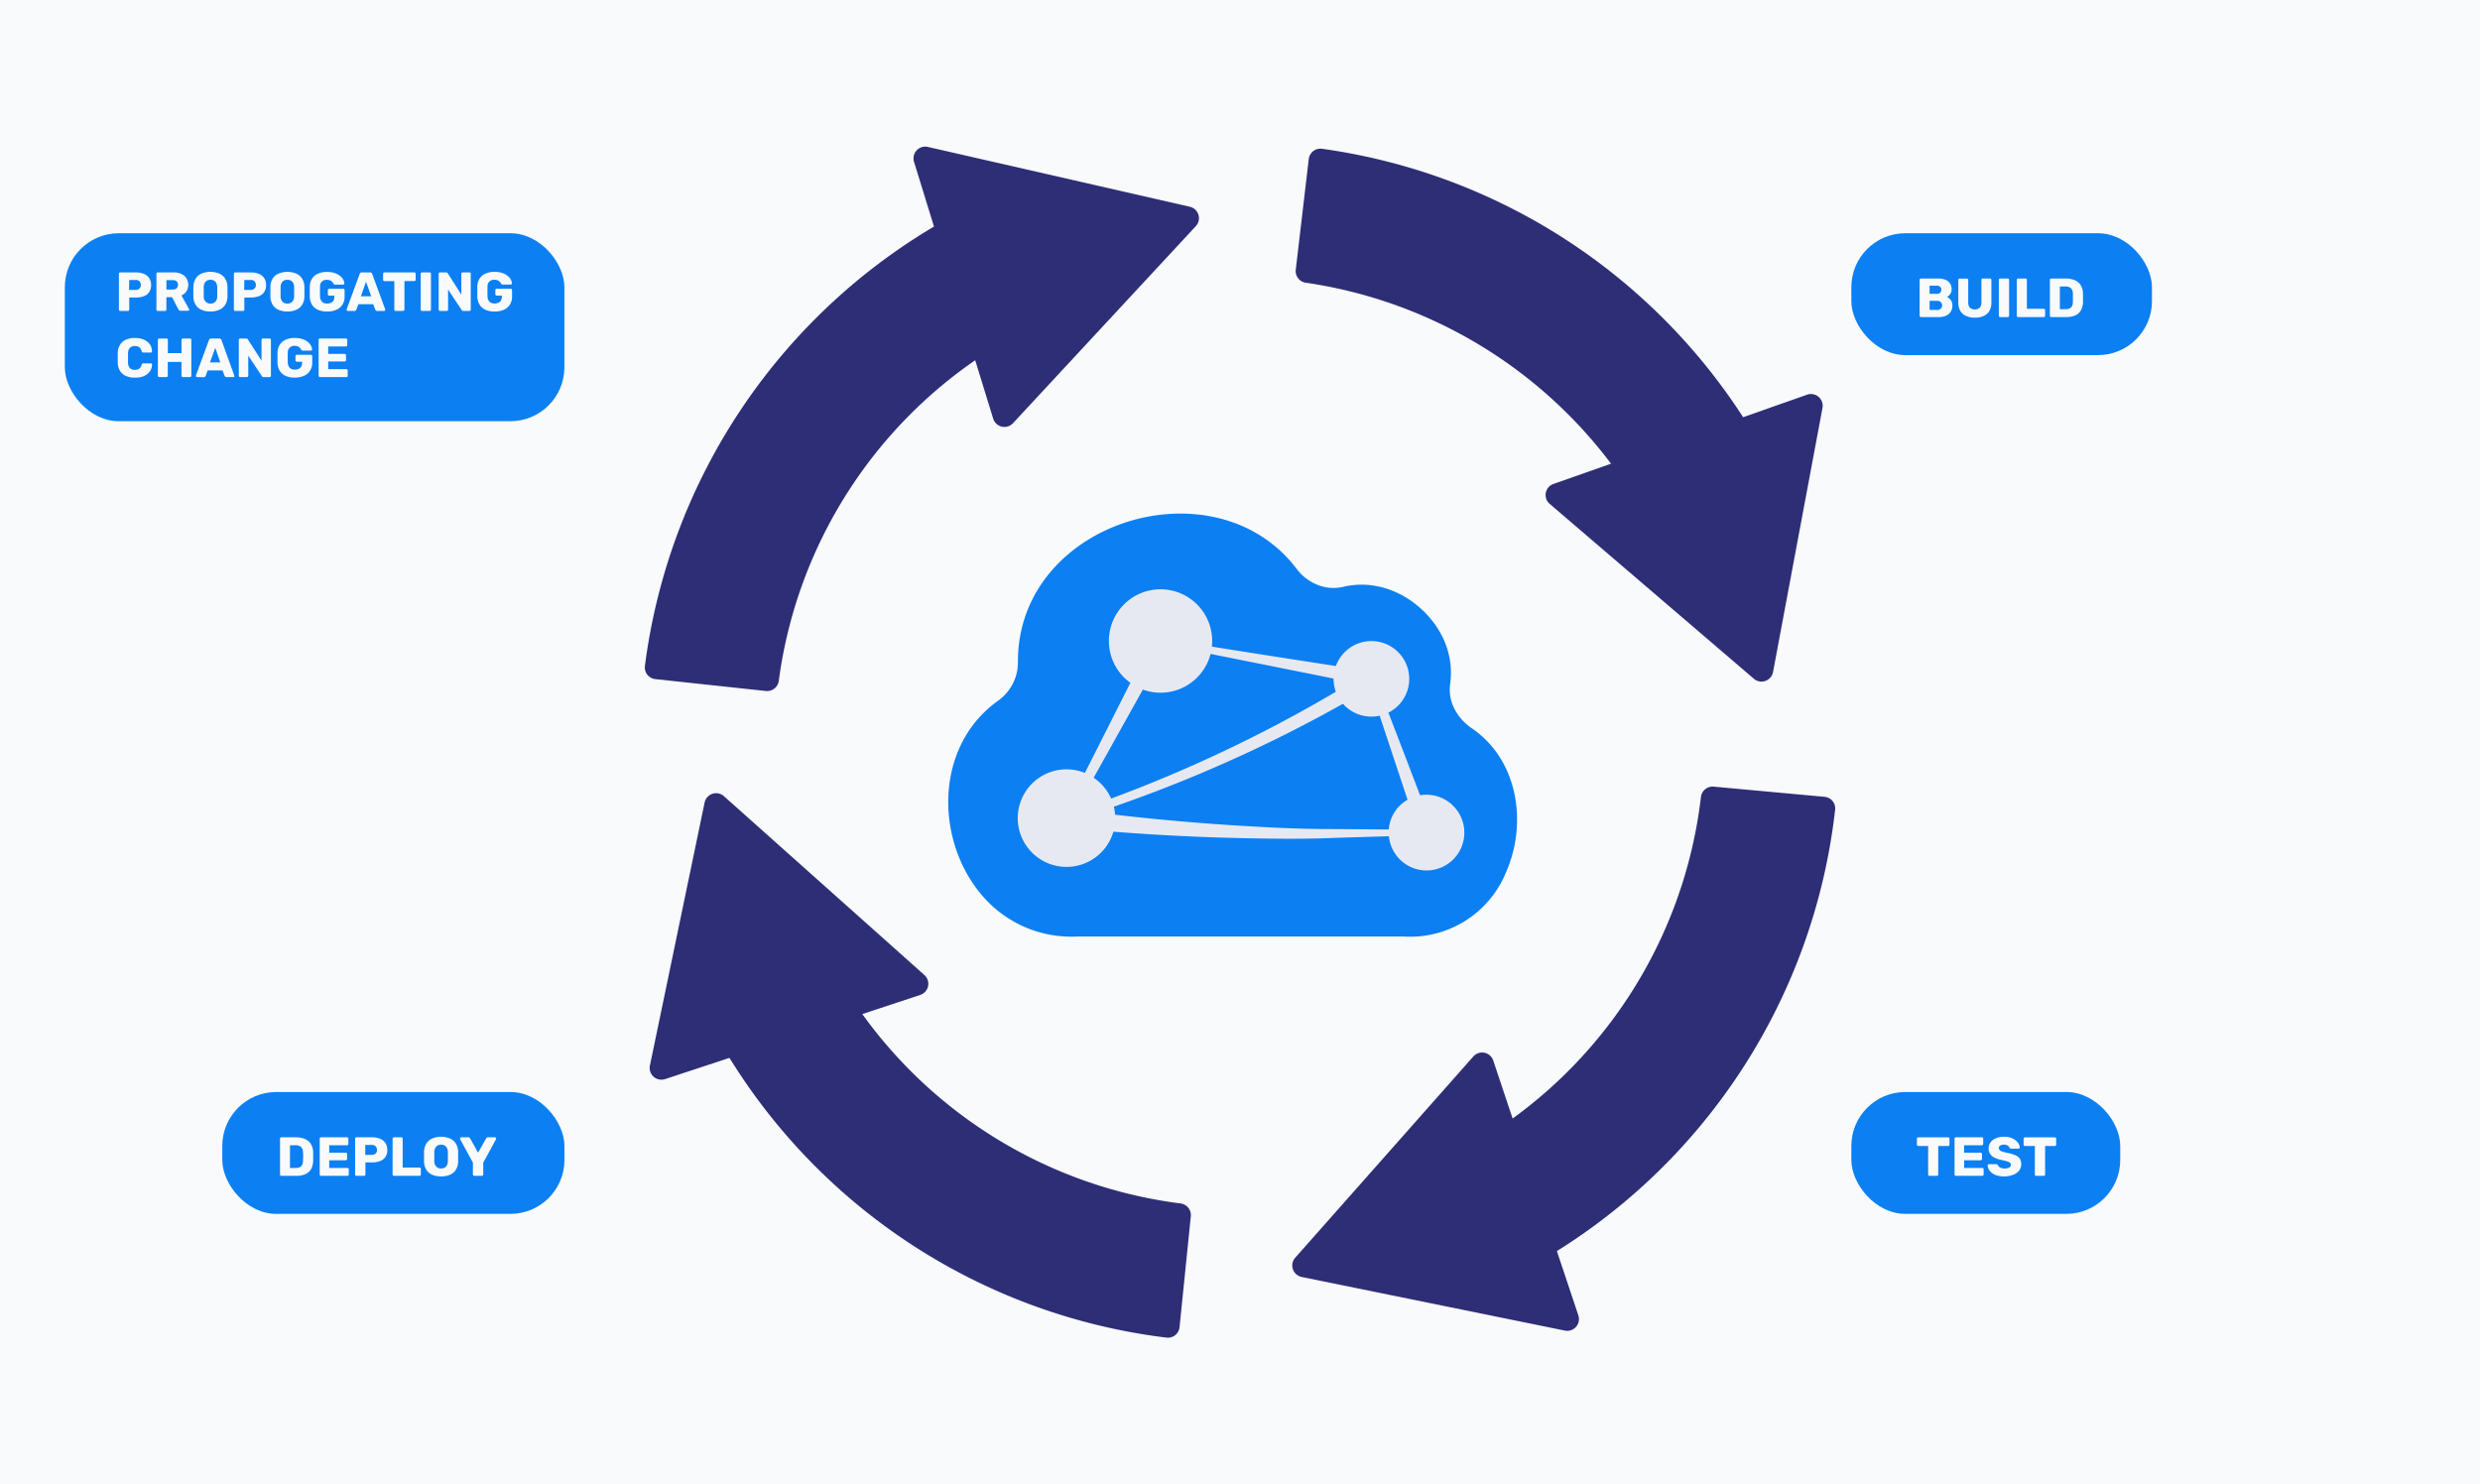 <svg xmlns="http://www.w3.org/2000/svg" viewBox="0 0 783.37 468.87"><defs><style>.cls-1{fill:#f8fafc;}.cls-2{fill:#2e2e76;}.cls-3{fill:#0c7ff2;}.cls-4{fill:#e7e9f2;}</style></defs><g id="Layer_2" data-name="Layer 2"><g id="Layer_1-2" data-name="Layer 1"><rect id="rect201" class="cls-1" width="783.37" height="468.87"></rect><path class="cls-2" d="M517.35,159a147.33,147.33,0,0,0-104.91-69.7,3.7,3.7,0,0,1-3.14-4.1l4.11-35A3.71,3.71,0,0,1,417.62,47,189.41,189.41,0,0,1,554.28,137.7a3.72,3.72,0,0,1-1.34,5.14l-30.59,17.41A3.7,3.7,0,0,1,517.35,159Z"></path><path class="cls-2" d="M489.52,159.18,554,214.41a3.71,3.71,0,0,0,6.06-2.13l15.62-83.42a3.71,3.71,0,0,0-4.88-4.18L490.7,152.87A3.7,3.7,0,0,0,489.52,159.18Z"></path><path class="cls-2" d="M242,218.28l-35-3.76a3.7,3.7,0,0,1-3.29-4.14A189.46,189.46,0,0,1,301.09,68.12a3.71,3.71,0,0,1,5.05,1.55l16.21,31.25a3.71,3.71,0,0,1-1.52,5A146.36,146.36,0,0,0,246,215.06,3.72,3.72,0,0,1,242,218.28Z"></path><path class="cls-2" d="M320,133.66l57.73-62.22a3.7,3.7,0,0,0-1.9-6.13l-82.74-18.9a3.71,3.71,0,0,0-4.37,4.71l25,81.11A3.71,3.71,0,0,0,320,133.66Z"></path><path class="cls-2" d="M368.48,422.53a189.22,189.22,0,0,1-141.61-94.36,3.71,3.71,0,0,1,1.46-5.08l30.92-16.81a3.71,3.71,0,0,1,5,1.43,146.64,146.64,0,0,0,108.66,72.44,3.7,3.7,0,0,1,3.24,4l-3.55,35A3.7,3.7,0,0,1,368.48,422.53Z"></path><path class="cls-2" d="M292,308l-63.33-56.5a3.71,3.71,0,0,0-6.1,2l-17.28,83.09a3.71,3.71,0,0,0,4.79,4.28l80.61-26.59A3.71,3.71,0,0,0,292,308Z"></path><path class="cls-2" d="M480.73,397.36l-16.94-30.85a3.71,3.71,0,0,1,1.41-5,146.54,146.54,0,0,0,72.08-109.74,3.73,3.73,0,0,1,4-3.29l35.05,3.22a3.69,3.69,0,0,1,3.34,4.09,189.42,189.42,0,0,1-93.89,143A3.69,3.69,0,0,1,480.73,397.36Z"></path><path class="cls-2" d="M465.39,333.72l-56.25,63.56a3.71,3.71,0,0,0,2,6.09l83.16,16.94a3.71,3.71,0,0,0,4.26-4.81L471.68,335A3.71,3.71,0,0,0,465.39,333.72Z"></path><path class="cls-3" d="M477.53,270.55a41.33,41.33,0,0,1-1.66,4.6,32.72,32.72,0,0,1-33.2,20.63v.05H340.25a37,37,0,0,1-29.39-12.25q-.23-.24-.45-.51c-.17-.19-.34-.38-.5-.58-.72-.84-1.39-1.72-2-2.62-.22-.3-.43-.61-.64-.92-.47-.68-.9-1.38-1.32-2.08l-.59-1c-.06-.1-.12-.2-.17-.3-.13-.25-.27-.5-.4-.76s-.37-.71-.54-1.06-.3-.62-.44-.93a45.54,45.54,0,0,1-2.2-5.76c-5-16.14-1.2-35.1,13.6-45.67a15.26,15.26,0,0,0,4.66-5.33,14.55,14.55,0,0,0,1.67-6.86c-.13-22.29,15.44-38.2,34.27-44.26s40.92-2.28,53.82,14.82a15.33,15.33,0,0,0,6.58,5,13.59,13.59,0,0,0,8.16.6c8.88-2.15,18,1,24.49,6.93.31.28.61.57.91.86s.43.43.64.65l.29.31c.23.24.46.5.69.76a.81.81,0,0,0,.09.1l.78.94.77,1c.25.34.48.69.71,1s.46.7.67,1.06.43.71.62,1.07A25.46,25.46,0,0,1,458.07,216a13.19,13.19,0,0,0,1.37,7.94,16.59,16.59,0,0,0,5.49,6.12c8.74,6,13.3,15.48,14.13,25.42A41.68,41.68,0,0,1,477.53,270.55Z"></path><path class="cls-4" d="M459,254.53a11.89,11.89,0,0,0-8.44-3.49,12.77,12.77,0,0,0-2,.16l-5-13.09-5-13a12.34,12.34,0,0,0,3.08-2.22,11.94,11.94,0,1,0-19.67-12.5L400.15,207l-17.35-2.74a16,16,0,0,0,.09-1.7A16.31,16.31,0,1,0,355.06,214a16.64,16.64,0,0,0,2,1.68l-7,13.87-7.37,14.6a15.41,15.41,0,1,0,9,18.57q6.68.51,13.36.92,14.26.84,28.53,1.14c4.76.09,9.52.16,14.28.16s9.51-.09,14.26-.29l14.25-.43,2.35-.07A11.94,11.94,0,1,0,459,254.53ZM353.43,231.39,361,217.83a16.32,16.32,0,0,0,21.39-11.27L399.6,210l21.64,4.34v.1a12,12,0,0,0,.71,4.08q-17.7,10.44-36.34,19.2-17,8-34.64,14.53a15.38,15.38,0,0,0-5.51-6.58ZM436.31,262l-14.21-.11c-4.74,0-9.47-.07-14.21-.24s-9.46-.42-14.18-.7q-14.18-.82-28.31-2.2-6.58-.63-13.17-1.4a15.27,15.27,0,0,0-.39-2.54q17.9-6.18,35.23-13.89,19-8.43,37.13-18.61l.53.57a12,12,0,0,0,11.07,3.2l4.39,13.22,4.42,13.32a12.16,12.16,0,0,0-2.49,1.9,11.91,11.91,0,0,0-3.45,7.49Z"></path><rect class="cls-3" x="584.79" y="73.68" width="94.96" height="38.49" rx="17.04"></rect><path class="cls-1" d="M606.79,100.16a.4.4,0,0,1-.31-.13.42.42,0,0,1-.12-.3V88.42a.41.41,0,0,1,.12-.31.4.4,0,0,1,.31-.13h5.35a6.18,6.18,0,0,1,2.46.42A3,3,0,0,1,616,89.59a3.52,3.52,0,0,1,.47,1.84,2.41,2.41,0,0,1-.24,1.1,2.7,2.7,0,0,1-.58.8,2.8,2.8,0,0,1-.64.45,3.14,3.14,0,0,1,1.18,1,2.77,2.77,0,0,1,.52,1.68,3.6,3.6,0,0,1-.52,2,3.31,3.31,0,0,1-1.5,1.27,5.87,5.87,0,0,1-2.43.44Zm2.72-7.34h2.27a1.43,1.43,0,0,0,1.08-.37,1.29,1.29,0,0,0,.36-.93,1.24,1.24,0,0,0-.36-.92,1.46,1.46,0,0,0-1.08-.35h-2.27Zm0,5.08h2.43a1.45,1.45,0,0,0,1.13-2.45,1.47,1.47,0,0,0-1.13-.42h-2.43Z"></path><path class="cls-1" d="M623.83,100.34a6.75,6.75,0,0,1-2.77-.52,3.88,3.88,0,0,1-1.83-1.58,5.19,5.19,0,0,1-.65-2.72v-7.1a.41.41,0,0,1,.12-.31A.41.41,0,0,1,619,88h2.26a.44.44,0,0,1,.32.13.39.39,0,0,1,.13.31V95.5a2.39,2.39,0,0,0,.54,1.7,2.4,2.4,0,0,0,3.08,0,2.39,2.39,0,0,0,.55-1.7V88.42a.39.39,0,0,1,.13-.31.42.42,0,0,1,.31-.13h2.27a.42.42,0,0,1,.31.13.39.39,0,0,1,.13.31v7.1a5.19,5.19,0,0,1-.65,2.72,3.9,3.9,0,0,1-1.82,1.58A6.68,6.68,0,0,1,623.83,100.34Z"></path><path class="cls-1" d="M631.82,100.16a.41.41,0,0,1-.32-.13.42.42,0,0,1-.12-.3V88.42a.41.41,0,0,1,.12-.31.41.41,0,0,1,.32-.13h2.34a.44.44,0,0,1,.33.13.42.42,0,0,1,.13.31V99.73a.43.43,0,0,1-.13.3.44.44,0,0,1-.33.13Z"></path><path class="cls-1" d="M637.49,100.16a.43.43,0,0,1-.44-.43V88.42a.41.41,0,0,1,.12-.31.42.42,0,0,1,.32-.13h2.31a.42.42,0,0,1,.32.13.41.41,0,0,1,.12.31v9.12h5.3a.41.41,0,0,1,.32.13A.44.44,0,0,1,646,98v1.74a.42.42,0,0,1-.12.3.41.41,0,0,1-.32.13Z"></path><path class="cls-1" d="M647.94,100.16a.39.39,0,0,1-.31-.13.43.43,0,0,1-.13-.3V88.42a.42.42,0,0,1,.13-.31.39.39,0,0,1,.31-.13h4.55a7.16,7.16,0,0,1,2.93.55,4.15,4.15,0,0,1,1.85,1.6,5.09,5.09,0,0,1,.7,2.6c0,.51,0,1,0,1.34s0,.83,0,1.33a5.61,5.61,0,0,1-.69,2.68,3.75,3.75,0,0,1-1.8,1.57,7.31,7.31,0,0,1-2.9.51Zm2.72-2.5h1.83a2.92,2.92,0,0,0,1.26-.24,1.54,1.54,0,0,0,.75-.74,3,3,0,0,0,.27-1.32c0-.34,0-.64,0-.9s0-.54,0-.8,0-.57,0-.89a2.35,2.35,0,0,0-.62-1.73,2.44,2.44,0,0,0-1.74-.55h-1.75Z"></path><rect class="cls-3" x="584.79" y="344.95" width="84.94" height="38.49" rx="17.04"></rect><path class="cls-1" d="M609.49,371.43a.39.39,0,0,1-.31-.13.39.39,0,0,1-.13-.3v-9h-3.11a.43.43,0,0,1-.44-.43v-1.86a.45.45,0,0,1,.12-.32.44.44,0,0,1,.32-.12h9.42a.43.43,0,0,1,.31.12.45.45,0,0,1,.12.32v1.86a.41.41,0,0,1-.12.3.4.4,0,0,1-.31.13h-3.12v9a.42.42,0,0,1-.12.3.41.41,0,0,1-.32.13Z"></path><path class="cls-1" d="M617.83,371.43a.41.41,0,0,1-.32-.13.42.42,0,0,1-.12-.3V359.69a.45.45,0,0,1,.12-.32.44.44,0,0,1,.32-.12H626a.44.44,0,0,1,.32.12.45.45,0,0,1,.12.32v1.63a.41.41,0,0,1-.44.44h-5.58v2.35h5.2a.39.39,0,0,1,.31.13.44.44,0,0,1,.13.32v1.51a.46.46,0,0,1-.13.31.39.39,0,0,1-.31.13h-5.2v2.42h5.72a.44.44,0,0,1,.32.12.41.41,0,0,1,.12.31V371a.42.42,0,0,1-.12.3.41.41,0,0,1-.32.13Z"></path><path class="cls-1" d="M633.15,371.61a7.42,7.42,0,0,1-2.91-.5,4.2,4.2,0,0,1-1.75-1.29,3,3,0,0,1-.63-1.71.36.36,0,0,1,.11-.25.37.37,0,0,1,.27-.12h2.21a.69.69,0,0,1,.38.09,1,1,0,0,1,.23.23,2.25,2.25,0,0,0,.4.5,1.63,1.63,0,0,0,.67.39,3,3,0,0,0,1,.15,3,3,0,0,0,1.53-.31,1,1,0,0,0,.52-.85.84.84,0,0,0-.28-.65,2.65,2.65,0,0,0-.91-.44,16.43,16.43,0,0,0-1.65-.41,10.85,10.85,0,0,1-2.27-.72,3.58,3.58,0,0,1-1.43-1.17,3.4,3.4,0,0,1,.12-3.7,3.94,3.94,0,0,1,1.69-1.3,6.48,6.48,0,0,1,2.57-.47,6.55,6.55,0,0,1,2.13.31,4.88,4.88,0,0,1,1.55.84,3.83,3.83,0,0,1,.95,1.1,2.44,2.44,0,0,1,.34,1.14.37.37,0,0,1-.09.25.34.34,0,0,1-.27.12h-2.31a.89.89,0,0,1-.34-.07.65.65,0,0,1-.24-.23,1.24,1.24,0,0,0-.55-.67,2.16,2.16,0,0,0-1.17-.29,2.27,2.27,0,0,0-1.2.27.93.93,0,0,0-.43.83.87.87,0,0,0,.24.61,2,2,0,0,0,.79.45,13.47,13.47,0,0,0,1.51.4,12.12,12.12,0,0,1,2.58.74A3.33,3.33,0,0,1,638,366a3.15,3.15,0,0,1,.46,1.77,3.11,3.11,0,0,1-.68,2,4.31,4.31,0,0,1-1.86,1.32A7.67,7.67,0,0,1,633.15,371.61Z"></path><path class="cls-1" d="M643.2,371.43a.41.41,0,0,1-.32-.13.42.42,0,0,1-.12-.3v-9h-3.12a.39.39,0,0,1-.31-.13.41.41,0,0,1-.12-.3v-1.86a.45.45,0,0,1,.12-.32.41.41,0,0,1,.31-.12h9.42a.44.44,0,0,1,.32.12.45.45,0,0,1,.12.32v1.86a.43.43,0,0,1-.44.43H646v9a.39.39,0,0,1-.13.3.39.39,0,0,1-.31.13Z"></path><rect class="cls-3" x="20.48" y="73.68" width="157.8" height="59.37" rx="17.04"></rect><path class="cls-1" d="M38,98.23a.42.42,0,0,1-.32-.13.44.44,0,0,1-.12-.3V86.48a.43.43,0,0,1,.12-.31.45.45,0,0,1,.32-.12h4.9a6.73,6.73,0,0,1,2.53.44,3.67,3.67,0,0,1,1.68,1.33,3.87,3.87,0,0,1,.61,2.25,3.74,3.74,0,0,1-.61,2.21,3.53,3.53,0,0,1-1.68,1.29,7,7,0,0,1-2.53.41H40.83V97.8a.45.45,0,0,1-.13.3.44.44,0,0,1-.33.13Zm2.77-6.65h2A1.73,1.73,0,0,0,44,91.2,1.45,1.45,0,0,0,44.47,90a1.68,1.68,0,0,0-.38-1.11,1.59,1.59,0,0,0-1.27-.45h-2Z"></path><path class="cls-1" d="M49.85,98.23a.41.41,0,0,1-.32-.13.44.44,0,0,1-.12-.3V86.48a.43.43,0,0,1,.12-.31.44.44,0,0,1,.32-.12h4.76a5.56,5.56,0,0,1,3.57,1,3.95,3.95,0,0,1,.7,5,3.79,3.79,0,0,1-1.57,1.28l2.39,4.28a.41.41,0,0,1,.06.19.35.35,0,0,1-.12.26.36.36,0,0,1-.25.11H57.06a.66.66,0,0,1-.49-.16,2.21,2.21,0,0,1-.23-.31l-2-3.83H52.56V97.8a.41.41,0,0,1-.13.3.44.44,0,0,1-.33.13Zm2.71-6.77h2a1.71,1.71,0,0,0,1.24-.4A1.45,1.45,0,0,0,56.22,90a1.52,1.52,0,0,0-.39-1.09,1.67,1.67,0,0,0-1.26-.42h-2Z"></path><path class="cls-1" d="M66.46,98.4a6.89,6.89,0,0,1-2.8-.52,4.07,4.07,0,0,1-1.85-1.57,5.26,5.26,0,0,1-.74-2.64c0-.5,0-1,0-1.5s0-1,0-1.51A5.39,5.39,0,0,1,61.81,88a4.15,4.15,0,0,1,1.88-1.6,7.43,7.43,0,0,1,5.56,0A4.23,4.23,0,0,1,71.12,88a5.08,5.08,0,0,1,.73,2.64c0,.5,0,1,0,1.51s0,1,0,1.5a5.07,5.07,0,0,1-.72,2.64,4.12,4.12,0,0,1-1.87,1.57A6.86,6.86,0,0,1,66.46,98.4Zm0-2.5A2.13,2.13,0,0,0,68,95.34a2.48,2.48,0,0,0,.62-1.77c0-.51,0-1,0-1.45s0-.92,0-1.41a3.26,3.26,0,0,0-.31-1.33,1.81,1.81,0,0,0-.74-.76,2.39,2.39,0,0,0-1.09-.24,2.37,2.37,0,0,0-1.07.24,1.89,1.89,0,0,0-.75.76,3,3,0,0,0-.31,1.33c0,.49,0,1,0,1.41s0,.94,0,1.45A2.44,2.44,0,0,0,65,95.34,2.07,2.07,0,0,0,66.46,95.9Z"></path><path class="cls-1" d="M74.36,98.23A.42.42,0,0,1,74,98.1a.44.44,0,0,1-.12-.3V86.48a.43.43,0,0,1,.12-.31.45.45,0,0,1,.32-.12h4.9a6.73,6.73,0,0,1,2.53.44,3.67,3.67,0,0,1,1.68,1.33,3.87,3.87,0,0,1,.61,2.25,3.74,3.74,0,0,1-.61,2.21,3.53,3.53,0,0,1-1.68,1.29,7,7,0,0,1-2.53.41H77.18V97.8a.45.45,0,0,1-.13.3.44.44,0,0,1-.33.13Zm2.77-6.65h2a1.73,1.73,0,0,0,1.2-.38A1.45,1.45,0,0,0,80.82,90a1.64,1.64,0,0,0-.39-1.11,1.56,1.56,0,0,0-1.26-.45h-2Z"></path><path class="cls-1" d="M90.77,98.4A6.94,6.94,0,0,1,88,97.88a4.07,4.07,0,0,1-1.85-1.57,5.26,5.26,0,0,1-.74-2.64c0-.5,0-1,0-1.5s0-1,0-1.51A5.39,5.39,0,0,1,86.12,88,4.12,4.12,0,0,1,88,86.42a7.43,7.43,0,0,1,5.56,0A4.17,4.17,0,0,1,95.42,88a5.18,5.18,0,0,1,.74,2.64c0,.5,0,1,0,1.51s0,1,0,1.5a5.16,5.16,0,0,1-.73,2.64,4.15,4.15,0,0,1-1.86,1.57A6.93,6.93,0,0,1,90.77,98.4Zm0-2.5a2.12,2.12,0,0,0,1.51-.56,2.43,2.43,0,0,0,.62-1.77c0-.51,0-1,0-1.45s0-.92,0-1.41a3.11,3.11,0,0,0-.3-1.33,1.83,1.83,0,0,0-.75-.76,2.35,2.35,0,0,0-1.08-.24,2.31,2.31,0,0,0-1.07.24,1.85,1.85,0,0,0-.76.76,3.1,3.1,0,0,0-.31,1.33c0,.49,0,1,0,1.41s0,.94,0,1.45a2.48,2.48,0,0,0,.64,1.77A2.09,2.09,0,0,0,90.77,95.9Z"></path><path class="cls-1" d="M103.29,98.4a7,7,0,0,1-2.87-.54,4.15,4.15,0,0,1-1.85-1.6,5.28,5.28,0,0,1-.73-2.57c0-.5,0-1,0-1.59s0-1.1,0-1.61A5,5,0,0,1,98.58,88a4.12,4.12,0,0,1,1.87-1.56,6.89,6.89,0,0,1,2.84-.54,7.48,7.48,0,0,1,2.32.32,5.28,5.28,0,0,1,1.71.86,4,4,0,0,1,1.06,1.18,2.78,2.78,0,0,1,.39,1.27.32.32,0,0,1-.12.26.37.37,0,0,1-.27.11h-2.56a.53.53,0,0,1-.28-.06.46.46,0,0,1-.17-.19,2.53,2.53,0,0,0-.36-.54,2,2,0,0,0-.65-.5,2.34,2.34,0,0,0-1.07-.21,2,2,0,0,0-2.19,2.19q-.06,1.5,0,3a2.44,2.44,0,0,0,.64,1.76,2.3,2.3,0,0,0,1.6.54,2.86,2.86,0,0,0,1.16-.23,1.75,1.75,0,0,0,.82-.7,2.38,2.38,0,0,0,.29-1.23v-.33H104a.41.41,0,0,1-.32-.13.45.45,0,0,1-.12-.32V91.67a.45.45,0,0,1,.12-.32.41.41,0,0,1,.32-.13h4.41a.42.42,0,0,1,.32.13.45.45,0,0,1,.12.32v2a4.68,4.68,0,0,1-.68,2.56,4.4,4.4,0,0,1-1.94,1.63A7,7,0,0,1,103.29,98.4Z"></path><path class="cls-1" d="M109.87,98.23a.38.38,0,0,1-.37-.37.68.68,0,0,1,0-.15l4.11-11.17a.74.74,0,0,1,.22-.34.68.68,0,0,1,.47-.15h2.59a.65.65,0,0,1,.46.15.67.67,0,0,1,.22.34l4.1,11.17a.37.37,0,0,1,0,.15.38.38,0,0,1-.11.26.4.4,0,0,1-.27.11h-2.16a.53.53,0,0,1-.39-.13.77.77,0,0,1-.17-.24l-.68-1.77h-4.68l-.66,1.77a.71.71,0,0,1-.16.24.54.54,0,0,1-.42.13ZM114,93.58h3.26L115.61,89Z"></path><path class="cls-1" d="M125,98.23a.41.41,0,0,1-.32-.13.44.44,0,0,1-.12-.3v-9h-3.12a.39.39,0,0,1-.31-.13.44.44,0,0,1-.12-.3V86.48a.43.43,0,0,1,.12-.31.41.41,0,0,1,.31-.12h9.42a.44.44,0,0,1,.32.12.43.43,0,0,1,.12.31v1.87a.44.44,0,0,1-.12.3.41.41,0,0,1-.32.13h-3.11v9a.41.41,0,0,1-.13.3.39.39,0,0,1-.31.13Z"></path><path class="cls-1" d="M133.33,98.23a.39.39,0,0,1-.31-.13.41.41,0,0,1-.13-.3V86.48a.4.4,0,0,1,.13-.31.41.41,0,0,1,.31-.12h2.35a.45.45,0,0,1,.32.12.4.4,0,0,1,.13.31V97.8a.41.41,0,0,1-.13.3.42.42,0,0,1-.32.13Z"></path><path class="cls-1" d="M139,98.23a.4.4,0,0,1-.31-.13.44.44,0,0,1-.12-.3V86.48a.41.41,0,0,1,.43-.43h1.86a.58.58,0,0,1,.43.13,1.12,1.12,0,0,1,.17.2l4.27,6.68V86.48a.43.43,0,0,1,.12-.31.44.44,0,0,1,.32-.12h2.1a.41.41,0,0,1,.43.43v11.3a.45.45,0,0,1-.12.32.4.4,0,0,1-.31.13h-1.88a.56.56,0,0,1-.41-.14c-.09-.09-.14-.16-.17-.19l-4.27-6.44V97.8a.44.44,0,0,1-.12.3.41.41,0,0,1-.32.13Z"></path><path class="cls-1" d="M156.22,98.4a7,7,0,0,1-2.87-.54,4.15,4.15,0,0,1-1.85-1.6,5.28,5.28,0,0,1-.73-2.57c0-.5,0-1,0-1.59s0-1.1,0-1.61a5,5,0,0,1,.74-2.51,4.12,4.12,0,0,1,1.87-1.56,6.89,6.89,0,0,1,2.84-.54,7.59,7.59,0,0,1,2.33.32,5.32,5.32,0,0,1,1.7.86,4,4,0,0,1,1.06,1.18,2.78,2.78,0,0,1,.39,1.27.32.32,0,0,1-.12.26.37.37,0,0,1-.27.11h-2.55a.55.55,0,0,1-.29-.06.46.46,0,0,1-.17-.19,2.53,2.53,0,0,0-.36-.54,2,2,0,0,0-.65-.5,2.34,2.34,0,0,0-1.07-.21A2,2,0,0,0,154,90.57q-.06,1.5,0,3a2.4,2.4,0,0,0,.65,1.76,2.25,2.25,0,0,0,1.59.54,2.86,2.86,0,0,0,1.16-.23,1.75,1.75,0,0,0,.82-.7,2.29,2.29,0,0,0,.3-1.23v-.33H156.9a.42.42,0,0,1-.32-.13.45.45,0,0,1-.12-.32V91.67a.45.45,0,0,1,.12-.32.42.42,0,0,1,.32-.13h4.41a.42.42,0,0,1,.32.13.45.45,0,0,1,.12.32v2a4.68,4.68,0,0,1-.68,2.56,4.4,4.4,0,0,1-1.94,1.63A7,7,0,0,1,156.22,98.4Z"></path><path class="cls-1" d="M42.6,119.28a6.82,6.82,0,0,1-2.84-.53,4.17,4.17,0,0,1-1.85-1.59,5.13,5.13,0,0,1-.72-2.59c0-.48,0-1,0-1.53s0-1.07,0-1.57a5.17,5.17,0,0,1,.73-2.57,4.16,4.16,0,0,1,1.86-1.6,6.76,6.76,0,0,1,2.82-.54,7.57,7.57,0,0,1,2.13.28,5.21,5.21,0,0,1,1.72.84,4,4,0,0,1,1.15,1.32A3.86,3.86,0,0,1,48,111a.28.28,0,0,1-.09.26.4.4,0,0,1-.27.11H45.29a.58.58,0,0,1-.35-.1.74.74,0,0,1-.21-.36,2,2,0,0,0-.79-1.26,2.61,2.61,0,0,0-1.36-.34,2.13,2.13,0,0,0-1.52.53,2.53,2.53,0,0,0-.62,1.77c0,1,0,1.92,0,2.92a2.49,2.49,0,0,0,.62,1.77,2.13,2.13,0,0,0,1.52.53,2.58,2.58,0,0,0,1.37-.35,2,2,0,0,0,.78-1.25.71.71,0,0,1,.2-.36.64.64,0,0,1,.36-.09h2.37a.39.39,0,0,1,.27.1.28.28,0,0,1,.09.26,3.86,3.86,0,0,1-.42,1.75,3.93,3.93,0,0,1-1.15,1.32,5.21,5.21,0,0,1-1.72.84A7.57,7.57,0,0,1,42.6,119.28Z"></path><path class="cls-1" d="M50.3,119.11A.41.41,0,0,1,50,119a.4.4,0,0,1-.13-.31V107.37a.41.41,0,0,1,.13-.32.41.41,0,0,1,.31-.12h2.26a.44.44,0,0,1,.32.12.41.41,0,0,1,.13.32v4.19h4.31v-4.19a.41.41,0,0,1,.13-.32.41.41,0,0,1,.31-.12H60a.41.41,0,0,1,.31.12.41.41,0,0,1,.13.32v11.31a.41.41,0,0,1-.13.3.39.39,0,0,1-.31.13H57.76a.39.39,0,0,1-.31-.13.41.41,0,0,1-.13-.3v-4.34H53v4.34a.44.44,0,0,1-.45.43Z"></path><path class="cls-1" d="M62.21,119.11A.38.38,0,0,1,62,119a.38.38,0,0,1-.11-.25.78.78,0,0,1,0-.16L66,107.42a.74.74,0,0,1,.22-.34.67.67,0,0,1,.46-.15h2.6a.67.67,0,0,1,.46.15.74.74,0,0,1,.22.34L74,118.59a.41.41,0,0,1,0,.16A.38.38,0,0,1,74,119a.4.4,0,0,1-.27.11H71.52a.53.53,0,0,1-.39-.13.74.74,0,0,1-.17-.23L70.28,117H65.6l-.66,1.78a.69.69,0,0,1-.16.23.54.54,0,0,1-.42.13Zm4.11-4.64h3.26L68,109.87Z"></path><path class="cls-1" d="M75.88,119.11a.39.39,0,0,1-.31-.13.45.45,0,0,1-.13-.3V107.37a.44.44,0,0,1,.13-.32.41.41,0,0,1,.31-.12h1.86a.58.58,0,0,1,.43.13.88.88,0,0,1,.16.2l4.28,6.68v-6.57a.44.44,0,0,1,.12-.32.43.43,0,0,1,.31-.12h2.1a.41.41,0,0,1,.44.44v11.29a.45.45,0,0,1-.12.32.41.41,0,0,1-.32.13H83.27a.51.51,0,0,1-.41-.14,1.81,1.81,0,0,1-.17-.19l-4.27-6.44v6.34a.44.44,0,0,1-.12.3.41.41,0,0,1-.32.13Z"></path><path class="cls-1" d="M93.1,119.28a7,7,0,0,1-2.87-.54,4.15,4.15,0,0,1-1.85-1.6,5.28,5.28,0,0,1-.73-2.57c0-.5,0-1,0-1.59s0-1.1,0-1.61a5,5,0,0,1,.74-2.51,4.18,4.18,0,0,1,1.87-1.56,6.89,6.89,0,0,1,2.84-.54,7.48,7.48,0,0,1,2.32.32,5.28,5.28,0,0,1,1.71.86,4.16,4.16,0,0,1,1.06,1.18,2.91,2.91,0,0,1,.39,1.27.32.32,0,0,1-.12.26.37.37,0,0,1-.27.11H95.63a.53.53,0,0,1-.28-.06.42.42,0,0,1-.17-.18,2.35,2.35,0,0,0-.36-.55,2,2,0,0,0-.65-.5,2.34,2.34,0,0,0-1.07-.21,2,2,0,0,0-2.19,2.19q-.06,1.5,0,3a2.44,2.44,0,0,0,.64,1.76,2.3,2.3,0,0,0,1.6.54,2.86,2.86,0,0,0,1.16-.23,1.75,1.75,0,0,0,.82-.7,2.38,2.38,0,0,0,.29-1.23v-.33H93.78a.41.41,0,0,1-.32-.13.45.45,0,0,1-.12-.32v-1.29a.45.45,0,0,1,.12-.32.41.41,0,0,1,.32-.13h4.41a.42.42,0,0,1,.32.13.45.45,0,0,1,.12.32v2a4.58,4.58,0,0,1-.69,2.56A4.31,4.31,0,0,1,96,118.72,7,7,0,0,1,93.1,119.28Z"></path><path class="cls-1" d="M101.08,119.11a.42.42,0,0,1-.32-.13.44.44,0,0,1-.12-.3V107.37a.44.44,0,0,1,.12-.32.45.45,0,0,1,.32-.12h8.18a.43.43,0,0,1,.31.12.44.44,0,0,1,.12.32V109a.41.41,0,0,1-.12.31.4.4,0,0,1-.31.13h-5.59v2.35h5.2a.42.42,0,0,1,.32.13.44.44,0,0,1,.12.32v1.51a.45.45,0,0,1-.12.31.46.46,0,0,1-.32.13h-5.2v2.42h5.73a.43.43,0,0,1,.31.12.41.41,0,0,1,.12.31v1.64a.44.44,0,0,1-.12.3.4.4,0,0,1-.31.13Z"></path><rect class="cls-3" x="70.21" y="344.95" width="108.08" height="38.49" rx="17.04"></rect><path class="cls-1" d="M88.88,371.43a.4.4,0,0,1-.31-.13.42.42,0,0,1-.12-.3V359.69a.45.45,0,0,1,.12-.32.43.43,0,0,1,.31-.12h4.56a7.11,7.11,0,0,1,2.92.55,4.12,4.12,0,0,1,1.86,1.6,5.29,5.29,0,0,1,.7,2.6c0,.51,0,1,0,1.34s0,.83,0,1.33a5.88,5.88,0,0,1-.69,2.68,3.82,3.82,0,0,1-1.81,1.57,7.31,7.31,0,0,1-2.9.51Zm2.72-2.5h1.84a2.87,2.87,0,0,0,1.25-.24,1.54,1.54,0,0,0,.75-.74,3,3,0,0,0,.27-1.32c0-.34,0-.64.05-.9v-.8c0-.27,0-.57-.05-.89a2.35,2.35,0,0,0-.62-1.73,2.44,2.44,0,0,0-1.74-.55H91.6Z"></path><path class="cls-1" d="M101.42,371.43a.39.39,0,0,1-.31-.13.39.39,0,0,1-.13-.3V359.69a.42.42,0,0,1,.13-.32.41.41,0,0,1,.31-.12h8.18a.41.41,0,0,1,.31.12.42.42,0,0,1,.13.32v1.63a.41.41,0,0,1-.13.32.41.41,0,0,1-.31.12H104v2.35h5.2a.41.41,0,0,1,.32.13.44.44,0,0,1,.12.32v1.51a.45.45,0,0,1-.12.31.41.41,0,0,1-.32.13H104v2.42h5.73a.41.41,0,0,1,.31.12.39.39,0,0,1,.13.31V371a.39.39,0,0,1-.13.3.39.39,0,0,1-.31.13Z"></path><path class="cls-1" d="M112.61,371.43a.39.39,0,0,1-.31-.13.39.39,0,0,1-.13-.3V359.69a.42.42,0,0,1,.13-.32.41.41,0,0,1,.31-.12h4.9a6.53,6.53,0,0,1,2.53.45,3.61,3.61,0,0,1,1.68,1.33,3.84,3.84,0,0,1,.61,2.24,3.72,3.72,0,0,1-.61,2.21,3.53,3.53,0,0,1-1.68,1.29,7,7,0,0,1-2.53.42h-2.08V371a.39.39,0,0,1-.13.3.44.44,0,0,1-.33.13Zm2.77-6.64h2.05a1.72,1.72,0,0,0,1.19-.39,1.43,1.43,0,0,0,.45-1.16,1.73,1.73,0,0,0-.38-1.12,1.59,1.59,0,0,0-1.26-.45h-2.05Z"></path><path class="cls-1" d="M124.45,371.43a.41.41,0,0,1-.32-.13.42.42,0,0,1-.12-.3V359.69a.45.45,0,0,1,.12-.32.44.44,0,0,1,.32-.12h2.31a.41.41,0,0,1,.31.12.45.45,0,0,1,.12.32v9.12h5.31a.42.42,0,0,1,.32.13.44.44,0,0,1,.12.32V371a.43.43,0,0,1-.44.43Z"></path><path class="cls-1" d="M139.33,371.61a7.07,7.07,0,0,1-2.8-.52,4.12,4.12,0,0,1-1.86-1.58,5.26,5.26,0,0,1-.73-2.64c0-.49,0-1,0-1.5s0-1,0-1.51a5.22,5.22,0,0,1,.74-2.63,4.14,4.14,0,0,1,1.87-1.61,7.43,7.43,0,0,1,5.56,0,4.22,4.22,0,0,1,1.88,1.61,5.11,5.11,0,0,1,.73,2.63c0,.5,0,1,0,1.51s0,1,0,1.5a5.16,5.16,0,0,1-.72,2.64,4.14,4.14,0,0,1-1.87,1.58A7.07,7.07,0,0,1,139.33,371.61Zm0-2.51a2.06,2.06,0,0,0,1.51-.56,2.48,2.48,0,0,0,.63-1.77q0-.76,0-1.44t0-1.41a3.22,3.22,0,0,0-.31-1.33,1.7,1.7,0,0,0-.74-.76,2.4,2.4,0,0,0-1.09-.25,2.34,2.34,0,0,0-1.07.25,1.72,1.72,0,0,0-.75.76,3.06,3.06,0,0,0-.32,1.33c0,.48,0,.95,0,1.41s0,.93,0,1.44a2.52,2.52,0,0,0,.64,1.77A2.05,2.05,0,0,0,139.33,369.1Z"></path><path class="cls-1" d="M149.82,371.43a.42.42,0,0,1-.31-.13.39.39,0,0,1-.13-.3v-3.74l-4.06-7.45a1,1,0,0,0,0-.1.24.24,0,0,1,0-.09.33.33,0,0,1,.12-.25.36.36,0,0,1,.27-.12h2.19a.65.65,0,0,1,.41.13.79.79,0,0,1,.2.24l2.51,4.49,2.52-4.49a.79.79,0,0,1,.2-.24.63.63,0,0,1,.41-.13h2.19a.34.34,0,0,1,.26.12.36.36,0,0,1,.11.25s0,.07,0,.09l0,.1-4.06,7.45V371a.39.39,0,0,1-.13.3.44.44,0,0,1-.33.13Z"></path></g></g></svg>